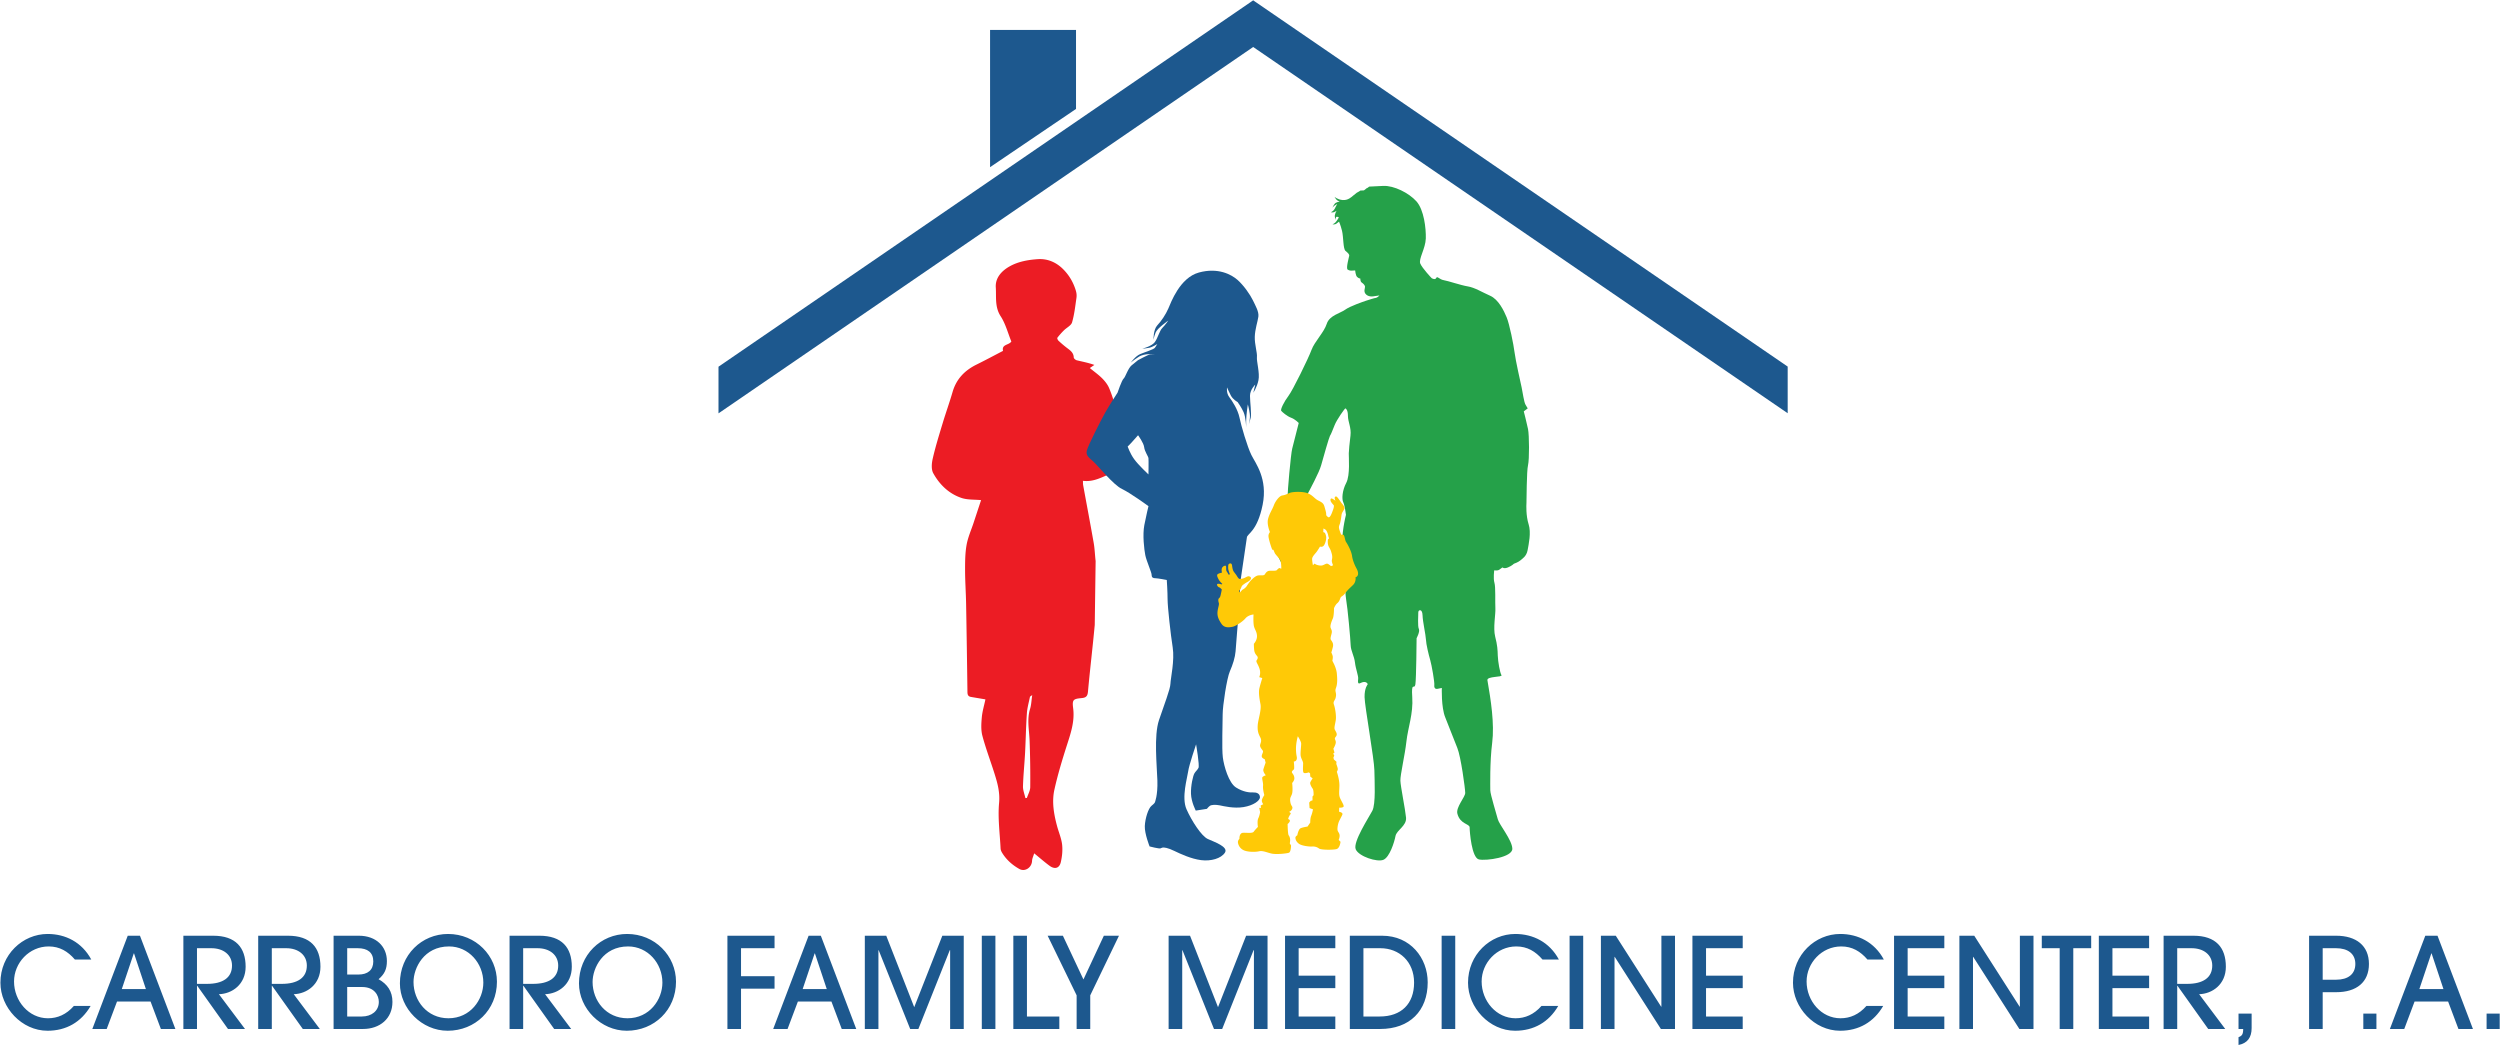 <svg xmlns="http://www.w3.org/2000/svg" fill="none" viewBox="0 0 600 251"><g clip-path="url(#a)"><path fill="#EC1C24" d="M262.739 149.995c-.497 5.338-1.138 10.663-1.627 16-.088.966-.378 1.396-1.311 1.521-.739.1-1.73.106-2.106.568-.369.454-.186 1.433-.108 2.167.33 3.106-.68 5.938-1.603 8.824-1.099 3.442-2.147 6.915-2.929 10.438-.648 2.919-.134 5.874.639 8.747.398 1.484 1.037 2.929 1.21 4.435.158 1.389.004 2.873-.318 4.242-.343 1.465-1.46 1.759-2.693.849-1.169-.857-2.26-1.821-3.692-2.987-.216.734-.49 1.261-.508 1.795-.056 1.607-1.693 2.724-3.063 1.953-1.687-.953-3.121-2.219-4.137-3.899-.179-.294-.334-.653-.352-.988-.179-3.65-.691-7.333-.363-10.941.229-2.517-.352-4.67-1.056-6.912-.965-3.079-2.123-6.103-2.951-9.216-.369-1.391-.272-2.953-.142-4.415.125-1.435.559-2.841.87-4.327-1.218-.205-2.352-.393-3.484-.59-.639-.11-.823-.501-.832-1.14-.09-7.073-.194-14.145-.322-21.218-.049-2.702-.244-5.402-.246-8.1-.002-2.016.009-4.068.363-6.04.326-1.83 1.119-3.575 1.704-5.36.607-1.838 1.21-3.674 1.772-5.374-1.62-.158-3.245-.039-4.668-.512-3.038-1.011-5.291-3.202-6.809-5.945-.514-.924-.385-2.4-.123-3.525.65-2.828 1.512-5.608 2.352-8.388.767-2.545 1.67-5.046 2.411-7.6.905-3.11 2.92-5.171 5.763-6.571 2.126-1.05 4.215-2.175 6.34-3.277-.369-1.616 1.407-1.346 1.998-2.245-.82-2.008-1.38-4.242-2.566-6.07-1.445-2.229-1.015-4.61-1.166-6.904-.154-2.294 1.374-3.968 3.329-5.067 2.069-1.162 4.428-1.564 6.726-1.726 2.219-.158 4.295.648 5.982 2.283 1.572 1.527 2.616 3.338 3.216 5.413a3.83 3.83 0 0 1 .113 1.58c-.292 1.976-.499 3.992-1.057 5.897-.224.762-1.3 1.261-1.955 1.916a17.765 17.765 0 0 0-1.574 1.776c-.087.11.09.546.265.706a26.914 26.914 0 0 0 2.191 1.847c.76.566 1.447 1.106 1.479 2.184.009.24.435.6.724.672 1.335.324 2.692.566 4.225 1.11l-1.095.75c1.057.866 2.091 1.594 2.97 2.477.67.674 1.305 1.48 1.668 2.346 2.26 5.381 2.724 11.06 2.668 16.824-.017 1.756-.525 2.987-2.327 3.704-2.106.839-4.071 2.046-6.629 1.713.019.426-.004.733.049 1.022.847 4.645 1.731 9.285 2.543 13.936.246 1.415.279 2.866.454 4.296l-.212 15.346Zm-16.642 41.542c.119-.008.238-.019.356-.028.281-.866.795-1.73.804-2.598.035-3.757-.015-7.518-.162-11.27-.099-2.504-.655-4.99.119-7.494.304-.989.33-2.063.518-3.333-.317.255-.525.333-.548.452-.27 1.309-.646 2.618-.735 3.944-.216 3.148-.266 6.304-.43 9.453-.142 2.685-.427 5.368-.503 8.053-.028.933.376 1.88.581 2.821Z"/><path fill="#25A149" d="M366.859 125.801c-.644-2.072-.543-4.515-.508-5.092.032-.574.032-7.666.374-9.057.337-1.389.304-7.194 0-8.684-.307-1.493-1.018-4.24-1.018-4.24l.948-.714s-.101-.203-.509-.849c-.406-.643-.711-3.119-.951-4.173-.233-1.05-1.456-6.478-1.693-8.377-.238-1.901-1.223-6.82-1.901-8.449-.676-1.628-1.968-4.307-3.969-5.19-2.002-.882-3.698-1.969-5.361-2.24-1.661-.27-4.714-1.323-5.768-1.493-1.052-.171-1.56-1.087-1.799-.542-.236.542-.983.136-1.085.069-.099-.07-2.272-2.411-2.745-3.496-.478-1.084 1.253-3.64 1.322-6.05.067-2.407-.432-6.874-2.262-8.913-1.832-2.035-5.407-3.798-7.917-3.696-2.51.101-3.426.17-3.426.17l-.441.372s.136-.235-.17.035c-.303.272-.61.475-.61.475s.204.034-.239.034c-.439 0-.642.035-.642.035s-.104.067-.24.168c-.134.102-.611.34-.611.34s-.372.272-.847.678-1.289 1.188-2.544 1.086c-1.253-.101-1.968-.782-1.968-.782s.408.748.747.916c.339.169.508.238.508.238s-.882.101-1.219.544c-.339.441-.544.95-.544.95s.168-.272.544-.544c.372-.27.609-.371.609-.371s-.488.976-.678 1.287c-.27.441-.814.68-.814.68s.44.204.983-.135c.103-.065.373-.205.373-.205s-.576.846-.406 1.56c.063.271.134.68.134.68s0-.374.136-.68c.136-.303.679.034.679.034s-.543.916-.815 1.188c-.27.272-.71.475-.71.475s.609.136 1.017-.238c.125-.114.542-.406.542-.406s.339.711.711 2.171c.376 1.458.24 4.34.849 4.852.611.508.95.812.881 1.186-.067.374-.814 2.985-.371 3.292.44.305.95.27 1.22.238.272-.035.579-.035.579-.035s.099 1.154.439 1.525c.341.374.816.443.816.443s-.069.676.339.95c.406.27.746.644.78.984.035.34-.508 1.259.339 1.944.726.587 1.737.356 1.737.356l1.385-.199s-.51.545-.847.58c-.341.032-1.631.44-2.344.675-.713.24-3.901 1.325-5.053 2.174-1.153.846-3.767 1.356-4.411 3.391-.646 2.035-2.918 4.24-3.665 6.277-.746 2.035-4.511 9.702-5.528 11.024-1.02 1.326-1.97 3.257-1.733 3.564.24.305 1.426 1.322 2.376 1.661.951.342 1.832 1.257 1.832 1.257s-1.22 4.885-1.562 6.14c-.339 1.255-1.153 10.518-1.119 11.671.035 1.154-.339 4.172-.849 5.766-.507 1.596-1.661 5.329-1.661 6.649 0 1.326.281 2.229 1.772 4.541l4.62 1.89c.631-.383.866-2.009.866-2.009s1.087-.363.932-1.016c-.158-.656-.182-2.106-.182-2.918 0-.814.685-2.873.197-3.914-.493-1.039-1.759-3.325-1.713-3.822.047-.499-.046-4.275.656-5.61.702-1.335 2.962-5.519 3.416-7.191.451-1.672 1.957-6.889 2.125-7.09.169-.205.612-1.289 1.121-2.579.508-1.289 2.441-4.037 2.58-4.003.133.035.607.374.607 1.8 0 1.421.849 2.814.611 4.748-.238 1.933-.374 3.426-.406 4.24-.035.815.371 5.226-.612 7.09-.985 1.869-1.086 3.903-.712 4.649.373.745.645 3.02.645 3.02s-1.324 5.087-.712 8.174c.609 3.087.371 10.01.745 12.08.374 2.069 1.058 9.668 1.093 11.025.039 1.357.853 2.579 1.035 4.161.181 1.583.859 3.212.769 3.935-.223 1.748.438.921 1.173.77.888-.184 1.134.496 1.134.496s-.815.908-.771 3.122c.045 2.218 2.309 14.836 2.352 17.506.045 2.668.363 8.144-.497 9.77-.857 1.627-4.703 7.509-3.979 9.229.722 1.719 5.154 3.158 6.647 2.523 1.495-.633 2.625-4.243 2.897-5.692.272-1.443 2.713-2.441 2.532-4.433-.182-1.99-1.312-7.461-1.357-8.863-.045-1.402 1.084-6.107 1.447-9.41.363-3.301 1.674-6.692 1.402-10.63-.27-3.936.521-1.696.748-3.053.224-1.358.293-11.105.293-11.105s.858-1.583.543-2.216c-.316-.633-.136-3.303-.136-3.982 0-.678.974-.905 1.021.679.043 1.583.767 4.709.815 5.841.045 1.13.654 3.663 1.017 4.884.361 1.223 1.082 5.334.994 6.057-.093.724.315.996.721.903.406-.088 1.085-.222 1.085-.222s-.18 4.612.814 7.055c.996 2.443 2.037 5.247 2.895 7.327.862 2.082 1.903 9.816 1.903 10.812 0 .996-2.29 3.443-1.882 4.99.679 2.579 2.943 2.361 2.943 3.309 0 .951.477 7.302 2.242 7.669 1.763.365 8.051-.499 8.003-2.579-.045-2.081-3.164-5.79-3.482-7.058-.315-1.266-1.808-5.97-1.808-6.966 0-.996-.136-6.74.451-11.354.588-4.612-.328-10.376-1.14-15.057-.175-1.002 3.733-.68 3.37-1.222-.361-.545-.838-3.234-.884-4.681-.047-1.448-.08-2.424-.622-4.55-.544-2.125.136-5.385.045-6.833-.09-1.447.091-5.063-.226-6.106-.316-1.039-.048-2.984-.048-2.984s.817.147 1.225-.159c.406-.305.745-.543.745-.543s.363.407 1.333 0c.974-.406 1.415-.881 1.415-.881s1.02-.339 1.527-.78c.508-.44 1.493-.985 1.765-2.477.27-1.491.881-4.174.236-6.241Z"/><path fill="#1D588E" fill-rule="evenodd" d="M237.616 7.185h20.629v18.96l-20.629 13.976V7.185ZM300.763.078l.46.32 127.82 87.582v11.196l-128.28-87.898-128.325 87.928V88.01L300.301.398l.462-.32Z" clip-rule="evenodd"/><path fill="#1D588E" d="M21.756 241.42c-2.268 3.902-5.867 5.958-10.344 5.958-6.2 0-11.31-5.565-11.31-11.523 0-6.744 5.322-11.704 11.34-11.704 4.235 0 8.197 1.935 10.465 6.139h-3.932c-1.693-1.966-3.66-3.145-6.29-3.145-4.688 0-8.317 3.962-8.317 8.408 0 4.688 3.538 8.831 8.135 8.831 2.329 0 4.416-.907 6.23-2.964h4.023Zm16.854 5.535-2.48-6.593h-8.045l-2.48 6.593h-3.448l8.499-22.381h2.933l8.499 22.381H38.61Zm-6.442-18.146h-.06l-2.874 8.559h5.777l-2.843-8.559Zm22.549 18.146-7.38-10.374h-.06v10.374H44.01v-22.381h7.168c5.383 0 7.773 2.843 7.773 7.44 0 4.265-3.267 6.503-6.412 6.594l6.26 8.347h-4.082Zm-5.051-10.827c3.81 0 6.018-1.482 6.018-4.386 0-2.571-2.056-4.173-4.96-4.173h-3.447v8.559h2.389Zm23.008 10.827-7.38-10.374h-.06v10.374h-3.266v-22.381h7.168c5.383 0 7.772 2.843 7.772 7.44 0 4.265-3.266 6.503-6.411 6.594l6.26 8.347h-4.083Zm-5.05-10.827c3.81 0 6.018-1.482 6.018-4.386 0-2.571-2.057-4.173-4.96-4.173h-3.448v8.559h2.39Zm12.438 10.827v-22.381h6.079c4.113 0 6.714 2.571 6.714 6.079 0 1.906-.544 3.116-1.996 4.355 2.147 1.21 3.327 2.934 3.327 5.444 0 3.993-2.994 6.503-7.077 6.503h-7.047Zm5.958-13.065c2.208 0 3.569-1.059 3.569-3.146 0-2.147-1.361-3.175-3.75-3.175h-2.51v6.321h2.69Zm.817 10.071c2.328 0 4.082-1.331 4.082-3.509 0-1.512-1.028-3.568-3.992-3.568h-3.599v7.077h3.509Zm20.603 3.417c-6.2 0-11.462-5.323-11.462-11.371 0-6.866 5.262-11.856 11.553-11.856 6.654 0 11.735 5.232 11.735 11.462 0 6.775-5.232 11.765-11.826 11.765Zm8.559-11.553c0-4.627-3.508-8.68-8.226-8.68-6.049 0-8.529 5.202-8.529 8.529 0 4.506 3.267 8.71 8.378 8.71 5.293 0 8.377-4.476 8.377-8.559Zm17.002 11.13-7.379-10.374h-.061v10.374h-3.266v-22.381h7.168c5.383 0 7.772 2.843 7.772 7.44 0 4.265-3.266 6.503-6.411 6.594l6.26 8.347h-4.083Zm-5.051-10.827c3.811 0 6.019-1.482 6.019-4.386 0-2.571-2.057-4.173-4.96-4.173h-3.448v8.559h2.389Zm22.468 11.25c-6.2 0-11.463-5.323-11.463-11.371 0-6.866 5.263-11.856 11.553-11.856 6.654 0 11.735 5.232 11.735 11.462 0 6.775-5.232 11.765-11.825 11.765Zm8.559-11.553c0-4.627-3.508-8.68-8.227-8.68-6.048 0-8.528 5.202-8.528 8.529 0 4.506 3.266 8.71 8.377 8.71 5.293 0 8.378-4.476 8.378-8.559Zm15.604 11.13v-22.381h11.311v2.995h-8.045v6.714h8.045v2.994h-8.045v9.678h-3.266Zm27.439 0-2.48-6.593h-8.045l-2.48 6.593h-3.448l8.499-22.381H197l8.498 22.381h-3.478Zm-6.442-18.146h-.06l-2.873 8.559h5.776l-2.843-8.559Zm32.454 18.146v-18.903h-.091l-7.531 18.903h-1.965l-7.561-18.903h-.061v18.903h-3.266v-22.381h5.141l6.714 17.149 6.745-17.149h5.141v22.381h-3.266Zm7.599 0v-22.381h3.266v22.381h-3.266Zm7.569 0v-22.381h3.266v19.387h7.773v2.994H243.2Zm15.191 0v-8.075l-6.957-14.306h3.66l4.93 10.495 4.899-10.495h3.63l-6.896 14.306v8.075h-3.266Zm42.551 0v-18.903h-.091l-7.53 18.903h-1.966l-7.561-18.903h-.061v18.903h-3.266v-22.381h5.141l6.714 17.149 6.745-17.149h5.141v22.381h-3.266Zm7.465 0v-22.381h12.068v2.995h-8.801v6.593h8.801v2.994h-8.801v6.805h8.801v2.994h-12.068Zm15.548 0v-22.381h7.773c6.774 0 10.918 5.353 10.918 11.191 0 6.835-4.325 11.19-11.402 11.19h-7.289Zm7.168-2.994c5.172 0 8.256-3.025 8.256-8.136 0-5.02-3.538-8.256-8.105-8.256h-4.053v16.392h3.902Zm14.867 2.994v-22.381h3.266v22.381h-3.266Zm27.99-5.535c-2.269 3.902-5.868 5.958-10.344 5.958-6.2 0-11.311-5.565-11.311-11.523 0-6.744 5.323-11.704 11.342-11.704 4.234 0 8.196 1.935 10.464 6.139h-3.932c-1.693-1.966-3.659-3.145-6.29-3.145-4.688 0-8.318 3.962-8.318 8.408 0 4.688 3.539 8.831 8.136 8.831 2.329 0 4.416-.907 6.23-2.964h4.023Zm2.72 5.535v-22.381h3.267v22.381H376.7Zm21.911 0-11.069-17.3h-.06v17.3h-3.266v-22.381h3.568l10.888 17.028h.061v-17.028h3.266v22.381h-3.388Zm7.569 0v-22.381h12.068v2.995h-8.802v6.593h8.802v2.994h-8.802v6.805h8.802v2.994H406.18Zm45.788-5.535c-2.268 3.902-5.868 5.958-10.343 5.958-6.2 0-11.312-5.565-11.312-11.523 0-6.744 5.323-11.704 11.342-11.704 4.234 0 8.196 1.935 10.464 6.139h-3.932c-1.693-1.966-3.659-3.145-6.29-3.145-4.688 0-8.317 3.962-8.317 8.408 0 4.688 3.538 8.831 8.135 8.831 2.329 0 4.416-.907 6.23-2.964h4.023Zm2.6 5.535v-22.381h12.067v2.995h-8.801v6.593h8.801v2.994h-8.801v6.805h8.801v2.994h-12.067Zm30.079 0-11.069-17.3h-.06v17.3h-3.267v-22.381h3.569l10.888 17.028h.06v-17.028h3.267v22.381h-3.388Zm9.674 0v-19.386h-4.295v-2.995h11.856v2.995h-4.295v19.386h-3.266Zm9.396 0v-22.381h12.068v2.995h-8.802v6.593h8.802v2.994h-8.802v6.805h8.802v2.994h-12.068Zm26.254 0-7.38-10.374h-.06v10.374h-3.267v-22.381h7.168c5.384 0 7.773 2.843 7.773 7.44 0 4.265-3.266 6.503-6.412 6.594l6.261 8.347h-4.083Zm-5.051-10.827c3.811 0 6.019-1.482 6.019-4.386 0-2.571-2.057-4.173-4.96-4.173h-3.448v8.559h2.389Zm12.324 12.793c.816-.303 1.119-.666 1.119-1.966h-1.119v-3.69h3.145v3.478c0 2.238-.998 3.63-3.145 4.053v-1.875Zm16.935-1.966v-22.381h6.502c4.809 0 7.864 2.39 7.864 6.775s-2.994 6.775-7.833 6.775h-3.267v8.831h-3.266Zm6.502-11.825c2.874 0 4.598-1.361 4.598-3.781 0-2.45-1.785-3.78-4.628-3.78h-3.206v7.561h3.236Zm6.514 11.825v-3.69h3.146v3.69h-3.146Zm22.828 0-2.48-6.593h-8.045l-2.48 6.593h-3.448l8.498-22.381h2.934l8.499 22.381h-3.478Zm-6.442-18.146h-.061l-2.873 8.559h5.777l-2.843-8.559Zm13.2 18.146v-3.69h3.146v3.69h-3.146ZM299.252 128.994c.058-.918 2.478-1.378 3.784-7.855 1.262-6.249-1.721-9.975-2.695-11.926-.975-1.948-2.465-7.051-2.867-9.001-.402-1.949-1.72-3.956-2.465-4.93-.745-.976-.516-2.294-.516-2.294s.4.974.916 1.948c.516.975 1.607 1.55 1.607 1.55s.86 1.146 1.434 2.408c.573 1.261.631 3.726.631 3.726v-1.549c0-1.546.4-4.013.4-4.013s.287.976.46 2.235c.171 1.262-.231 2.524-.231 2.524s.231-.573.458-1.549c.231-.975-.171-3.783-.171-5.273 0-1.49 1.262-2.696 1.262-2.696l-.461 1.95s.862-1.261 1.228-2.98c.367-1.722-.482-4.53-.366-5.563.115-1.032-.574-3.04-.516-4.873.056-1.834.689-3.612.86-4.818.171-1.203-.689-2.635-1.32-3.955-.631-1.318-2.177-3.553-3.668-4.873-1.493-1.318-4.703-3.037-9.289-1.778-4.586 1.261-6.709 7.223-7.338 8.658-.631 1.434-1.661 2.981-2.637 4.014-.975 1.032-.919 3.44-.919 3.44s.115-.688.517-1.721c.402-1.03 3.039-2.864 3.039-2.864s-.747 1.086-1.434 1.775c-.687.69-1.089 2.465-1.834 3.441-.745.975-2.981 1.547-2.981 1.547s.801-.056 1.661-.229c.862-.173 1.951-.918 1.951-.918s-.288.516-.575.918c-.285.4-2.406 1.033-3.554 1.523-1.147.493-2.235 2.033-2.235 2.033s.399-.402 1.892-1.376c1.491-.977 3.897-.573 3.897-.573s-.745-.058-1.203 0c-.458.056-2.867 1.374-2.867 1.374s-.574.46-1.49 1.206c-.918.745-1.491 2.808-1.951 3.21-.458.401-1.462 3.382-1.462 3.382s-1.919 2.923-2.951 4.76c-1.033 1.833-4.128 7.91-4.416 9.115-.285 1.204.458 1.662 1.547 2.638 1.091.974 4.817 5.619 6.882 6.593 2.063.974 6.364 4.128 6.364 4.128s-.535 2.16-.993 4.53c-.458 2.369-.039 5.847.229 7.223.267 1.376 1.527 4.129 1.527 4.759 0 .631.345.785.92.785.572 0 2.713.419 2.713.419s.19 2.827.19 4.624c0 1.798.726 8.371 1.225 11.544.497 3.172-.499 7.378-.538 8.715-.036 1.339-1.488 4.968-2.75 8.753-1.261 3.786-.499 10.857-.384 14.488.116 3.631-.612 5.273-.612 5.273s-.036.19-.801.801c-.765.614-1.529 3.023-1.605 4.857-.076 1.834 1.147 4.892 1.147 4.892s2.331.612 2.638.458c.304-.153 0 0 .38-.153.384-.154 1.415.039 2.905.767 1.493.723 4.053 1.909 6.423 2.214 2.369.307 4.815-.38 5.733-1.795.916-1.415-2.638-2.599-4.128-3.288-1.491-.689-3.822-4.279-5.083-7.109-1.262-2.83.19-7.569.382-9.058.19-1.49 1.91-6.539 1.91-6.539s.879 5.085.572 5.66c-.305.573-.687.801-.991 1.337-.307.534-.88 2.906-.804 4.893.078 1.987 1.147 4.011 1.147 4.011l2.676-.419s.344-.457.726-.728c.38-.265 1.376-.302 2.331-.114.955.192 3.402.804 5.735.421 2.329-.382 3.975-1.529 3.936-2.406-.039-.879-.842-1.147-1.644-1.111-.801.039-2.33-.075-4.091-1.183-1.758-1.108-2.903-5.122-3.171-7.224-.268-2.104-.039-8.332-.039-10.358s.996-8.639 1.722-10.283c.723-1.643 1.261-3.363 1.376-4.817.112-1.451.648-8.37.801-9.747.153-1.375.344-6.916.344-6.916l1.568-10.665Zm-23.622-15.13s-2.408-2.244-3.439-3.677c-1.032-1.432-1.549-3.037-1.549-3.037s.344-.287.86-.862c.516-.572 1.633-1.834 1.633-1.834s1.348 1.834 1.463 2.869c.114 1.03.974 2.177 1.032 2.635.056.458 0 3.906 0 3.906Z"/><path fill="#FFC906" d="M325.475 136.26c-.316-.592-.828-1.707-.996-2.908-.179-1.197-1.173-2.929-1.409-3.251-.233-.324-.328-1.201-.494-1.553-.182-.357-.681-.201-.681-.201s-.438-1.028-.525-1.588c-.093-.553.156-.756.294-1.374.143-.62.21-1.084.298-1.76.074-.674.555-1.082.692-1.551.157-.471-.668-1.32-.668-1.32s-.59-.873-.877-1.229c-.298-.352-.471-.499-.7-.262-.246.229.115.934.115.934s-.582-.471-.886-.553c-.287-.091-.38.291-.287.583.09.294.464.73.706.97.225.231-.065 1.019-.356 1.784-.292.763-.53 1.113-.767 1.171-.229.058-.64-.495-.64-.495s0-.268-.028-.531c-.032-.264-.207-.91-.434-1.67-.242-.763-.741-.97-1.527-1.374-.791-.408-1.268-1.235-2.441-1.7-1.167-.471-3.651-.382-4.334-.086-.671.289-1.052.499-1.786.617-.73.113-1.666 1.402-2.022 2.368-.346.968-1.115 2.054-1.404 3.344-.296 1.285.466 3.076.466 3.076s-.295.294-.345.817c-.065.529.46 2.201.732 2.963.259.761.432.441.432.441s.208.497.348.821c.156.322.888 1.052 1.231 1.544.357.504.329 2.2.329 2.2l-.497-.173s-.378.263-.56.499c-.175.237-1.233.147-1.758.172-.523.031-.851.385-1.113.826-.263.436-1 .201-1.618.293-.607.083-1.22.7-1.602 1.055-.381.35-.921 1.136-1.122 1.464-.198.326-.639.702-.905.823-.255.108-.732.754-.732.754l-.233-.35.211-.296s.26-.345.374-.697c.125-.353.417-.525.823-.821.406-.296 1.08-.527 1.355-.97.255-.439 0-.612-.294-.73-.3-.115-.655.118-1.061.319-.406.21-.937.296-1.197.296-.265 0-.47-.296-.73-.73-.27-.44-.654-.851-.834-1.171-.17-.326-.254-.821-.319-1.294-.054-.464-.266-.617-.612-.492-.354.112-.321.551-.321 1.08 0 .527.371 1.348.371 1.348v.179l-.261.054s-.288-.529-.435-.734c-.146-.206-.164-.406-.164-.761 0-.35.018-.557-.127-.643-.147-.093-.704.118-.873.557-.183.441 0 1.084 0 1.084s-.736.145-1.039.383c-.283.231-.026.76.238 1.255.261.499.883 1.06.883 1.06l-.151.143s-.814-.294-1.052-.091c-.235.21.179.707.406.771.249.054.672.521.672.521s-.199 1.082-.318 1.499c-.105.404-.257.525-.412.67-.143.147-.143.585 0 1.026.155.436-.169 1.024-.292 2.082-.116 1.055.192 1.871.942 2.973.743 1.099 1.979.834 2.677.704.704-.132 2.374-1.186 3.076-2.022.706-.836 1.939-.929 1.939-.929s-.088 1.497.046 2.51c.127 1.011.708 1.454.782 2.549.091 1.098-.745 1.979-.745 1.979s0 .961.09 1.583c.089.618.352.964.655 1.318.311.354.177.704-.074 1.052-.274.352.348.925.696 2.07.354 1.14-.084 1.976-.084 1.976l.736.223s-.479 1.531-.704 2.499c-.214.974 0 2.381.274 3.785.255 1.406-.57 3.65-.667 5.05-.086 1.411.179 2.072.618 2.901.438.841.049 1.32-.046 1.849-.082.53.484 1.055.661 1.363.184.307-.265.834-.265 1.318 0 .48.715.709.715.709l.214.829s-.352.966-.53 1.584c-.173.613.577 1.449.577 1.449s-.577.175-.797.434c-.225.27.22 1.324.132 2.115-.085.793.304 2.199.304 2.199s-.436.657-.568 1.143c-.132.482.311 1.054.311 1.054l-.622.307.095.572h-.438l.211 1.011s-.127.882-.438 1.495c-.311.611-.084 2.065-.084 2.065s-.702.704-1.009 1.145c-.311.436-1.588.221-2.556.259-.965.046-.872 1.452-.872 1.452s-.443.393-.352.922a2.407 2.407 0 0 0 1.268 1.763c.883.482 2.819.529 3.778.307.972-.223 1.983.35 3.171.574 1.188.21 3.471-.047 3.996-.224.525-.175.525-1.759.525-1.759l-.3-.479s.086-.488.086-.838-.129-.838-.354-1.104c-.218-.262-.253-2.724-.253-2.724s.383-.262.521-.655c.132-.395-.4-.531-.4-.531l.132-.441s.225-.477.441-.745c.224-.261-.352-.525-.352-.525s.656-.263.786-.834c.132-.572-.307-.486-.475-1.542-.175-1.052.131-1.141.397-1.929.259-.795.041-2.642.041-2.642s.573-.57.527-1.186c-.043-.616-.272-.834-.527-1.231-.27-.389.303-.661.434-.877.139-.219-.041-1.847-.041-1.847s.566 0 .705-.566c.131-.579-.139-.663-.18-2.29-.039-1.629.445-3.212.445-3.212s.739 1.149.791 1.676c.045.525-.184 2.018-.132 2.808.039.789.611 1.495.611 2.024 0 .523-.134 1.845.087 2.197.224.348 1.283-.041 1.283-.041l.298.262.045.745.571.443s-.437.62-.571.961c-.131.354.307 1.145.571 1.495.268.354.222 1.585.222 1.585l-.261.309v.921l-.439.134-.352.395.087 1.32.827.309s-.164.877-.43 1.538c-.27.658-.225 1.624-.225 1.624l-.656.966s-1.232.177-1.72.438c-.479.266-.741 1.668-.741 1.668s-.449.224-.449.574c0 .355.179.968.849 1.454.652.482 2.408.698 3.115.661.704-.052 1.24.13 1.711.48.488.354 3.346.354 4.178.134.836-.223.972-1.761.972-1.761l-.448-.438s.266-.568.229-1.104c-.049-.519-.263-.652-.438-1.05-.188-.395 0-1.454.175-1.983.168-.523.698-1.402.918-1.933.222-.525-.791-.698-.791-.698l.041-.97s.789.045 1.022-.218c.212-.268-.361-1.1-.752-1.936-.404-.834-.27-1.49-.224-3.033.049-1.538-.618-3.428-.618-3.428s.229-.352.229-.654c0-.307-.357-1.236-.357-1.236l.042-.525-.614-.531-.127-.437.213-.531-.259-.439.307-.259-.261-.924s.306-.53.483-1.055c.175-.529.087-.743-.086-1.19-.184-.438.302-.613.393-1.056.078-.434-.22-.83-.443-1.27-.22-.443.05-1.186.223-2.281.171-1.1-.173-2.995-.443-3.742-.261-.75.22-.927.398-1.583.174-.661.133-.925 0-1.541-.128-.609.174-.831.302-1.667.138-.834.095-1.625 0-2.679-.086-1.061-.676-2.257-.676-2.257l-.398-.795s.177-.789.078-1.141c-.078-.354-.324-.847-.324-.847s.182-.499.378-1.352c.21-.847-.287-1.378-.488-1.696-.207-.324.086-1.026.201-1.607.123-.59-.091-.799-.259-1.266-.18-.468.235-1.579.527-2.229.285-.641.285-2.488.285-2.488s.332-.791.741-1.143c.41-.352.553-.616.76-1.201.21-.586.527-.376 1.205-1.258.672-.883 1.024-1.144 1.845-1.939.819-.789.614-1.875.614-1.875s.462-.085.581-.614c.123-.529-.119-1.084-.434-1.665Zm-6.034-.387s-.535-.497-.851-.581c-.324-.093-.708.235-1.147.376-.445.147-.933.026-1.259-.058-.318-.083-.707-.346-.707-.346l-.375.404s-.238-1.232-.184-1.638c.069-.412.499-.911.883-1.352.383-.436.996-1.495.996-1.495s.558.203.905-.235c.357-.432.618-1.432.592-1.996-.028-.553-.324-1.076-.324-1.076l-.38-.175.026-.851s.443.147.65.41c.201.264.439.849.497 1.206.056.345.207.73.207.73l-.265.289s-.173 1.031.229 1.761c.417.734.438.788.676 1.611.233.819.091 1.227.028 1.64-.052.41.304 1.171.304 1.171l-.501.205Z"/></g><defs><clipPath id="a"><path fill="#fff" d="M0 0h600v250.809H0z"/></clipPath></defs></svg>